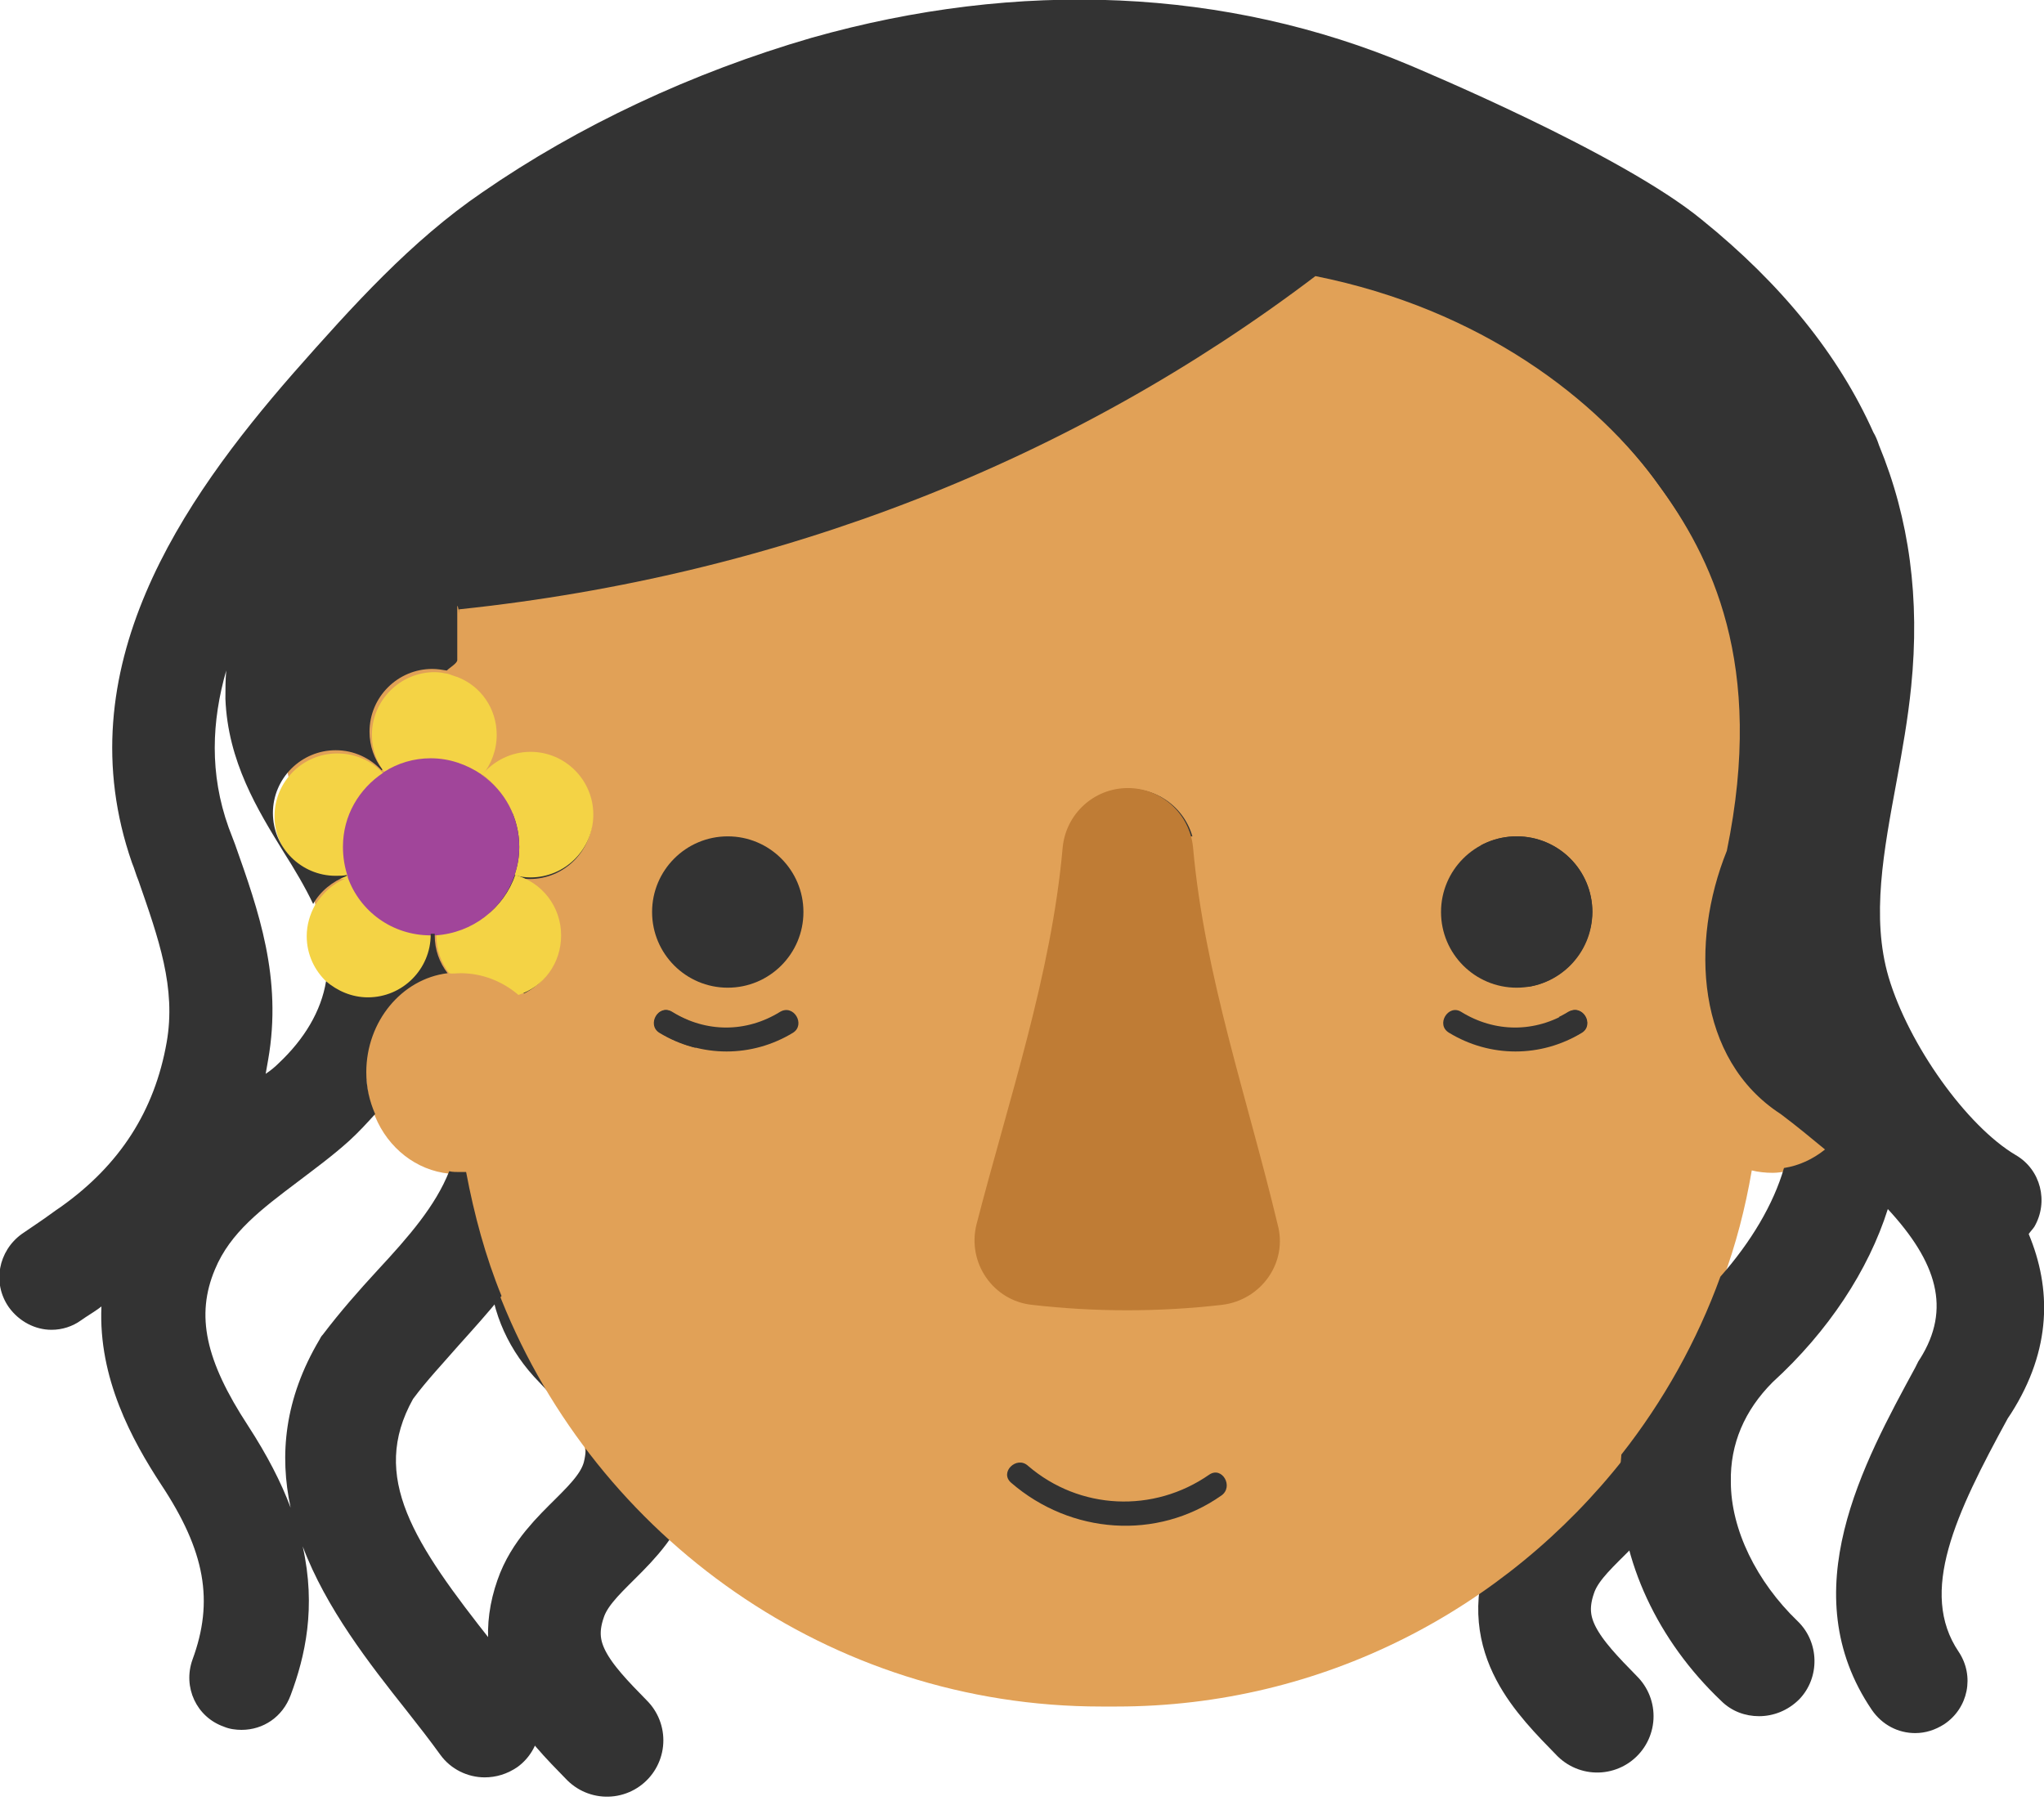 <?xml version="1.0" encoding="utf-8"?>
<!-- Generator: Adobe Illustrator 19.1.0, SVG Export Plug-In . SVG Version: 6.00 Build 0)  -->
<svg version="1.1" xmlns="http://www.w3.org/2000/svg" xmlns:xlink="http://www.w3.org/1999/xlink" x="0px" y="0px" width="253.9px"
	 height="223.7px" viewBox="0 0 253.9 223.7" enable-background="new 0 0 253.9 223.7" xml:space="preserve">
<g id="Layer_2">
	<polygon fill="#E1A157" points="31.7,76.8 43.6,133.5 58.3,138.5 53.9,156.7 69.7,163.9 73.7,185.6 93.3,195.7 177.3,192 
		190.6,204 219.4,164.3 208,152.2 216.3,140.4 232,145.4 216.3,49 152.4,17.3 	"/>
</g>
<g id="Layer_1">
	<path fill="none" stroke="#333333" stroke-width="14" stroke-linecap="round" stroke-linejoin="round" stroke-miterlimit="10" d="
		M198.4,213.2c-4.9-5-9.7-9.9-7-17.6c2.1-6.1,9.2-8.8,10.9-15.2c2-7.9-3.1-12-7.8-17.1c-4.9-5.4-5-13-0.1-18.5
		c4.7-5.2,10-9.3,7.9-17.3c-1.7-6.4-8.6-9-10.8-15c-2.8-7.7,2-12.6,6.9-17.6c5-5.2,6-12.7,1.3-18.4c-4.4-5.4-10.1-8.9-8.7-16.9
		c1.2-6.7,8-9.3,10.7-15.2c0.8-1.7,1.1-3.5,1.1-5.4"/>
	<path fill="none" stroke="#333333" stroke-width="14" stroke-linecap="round" stroke-linejoin="round" stroke-miterlimit="10" d="
		M75.4,216.2c-4.9-5-9.7-9.9-7-17.6c2.1-6.1,9.2-8.8,10.9-15.2c2-7.9-3.1-12-7.8-17.1c-4.9-5.4-5-13-0.1-18.5
		c4.7-5.2,10-9.3,7.9-17.3c-1.7-6.4-8.6-9-10.8-15c-2.8-7.7,2-12.6,6.9-17.6c5-5.2,6-12.7,1.3-18.4c-4.4-5.4-10.1-8.9-8.7-16.9
		c1.2-6.7,8-9.3,10.7-15.2c0.8-1.7,1.1-3.5,1.1-5.4"/>
	<path fill="#333333" d="M182.4,103.9H92.9c-20.5,0-37-16.6-37-37v-6.8c0-20.5,16.6-37,37-37h89.5c20.5,0,37,16.6,37,37v6.8
		C219.4,87.3,202.9,103.9,182.4,103.9z"/>
	<g>
		<path fill="none" d="M38.2,116.3c0-1.4,0.4-2.7,1-3.8c-1-2.2-2.3-4.3-3.7-6.5c-3.2-5.3-6.9-11.2-7.2-19c0-1.2,0-2.4,0.1-3.5
			c-1.8,6.3-2,12.8,0.3,19.5l0.8,2.1c2.9,8.1,5.9,16.6,4.1,26.8c-0.1,0.6-0.2,1.1-0.3,1.7c0.5-0.4,1.1-0.9,1.6-1.3
			c3.3-2.9,5.3-6.5,5.9-10.2C39.1,120.6,38.2,118.6,38.2,116.3z"/>
		<path fill="none" d="M56.7,82.4c-0.4,0.4-0.8,0.9-1.2,1.3c0.4,0.1,0.8,0.2,1.2,0.4V82.4z"/>
		<path fill="none" d="M43,77.6c0.2-0.3,0.4-0.5,0.6-0.8c-0.1,0-0.2,0-0.3,0C43.2,77,43.1,77.3,43,77.6z"/>
		<path fill="none" d="M46.7,138.5c-1,1.2-2.1,2.3-3.2,3.3c-2.1,1.9-4.3,3.6-6.4,5.1c-4.5,3.4-8.4,6.3-10.3,10.9
			c-2.4,5.7-1.2,11.3,4.1,19.4c2.4,3.6,4.1,7,5.3,10.2c-1.4-6.5-0.8-13.5,3.6-20.9c0.1-0.2,0.3-0.4,0.4-0.6c2.2-2.9,4.5-5.5,6.8-8
			c3.9-4.3,7.3-8,8.9-12.3C51.8,145.2,48.4,142.4,46.7,138.5z"/>
		<path fill="none" d="M217.6,145.4c-0.8,4.7-2,9.2-3.6,13.6c3.9-4.3,6.6-9,7.9-13.5c-0.6,0.1-1.2,0.2-1.8,0.2
			C219.3,145.7,218.4,145.6,217.6,145.4z"/>
		<path fill="#E1A157" d="M217.6,145.4c0.8,0.2,1.7,0.3,2.6,0.3c0.6,0,1.2-0.1,1.8-0.2c1.9-0.3,3.6-1.1,5.1-2.3
			c-1.7-1.4-3.6-2.9-5.5-4.4c-10.5-6.8-11.3-21.3-6.7-32.7c4.8-23.3-2.1-36.6-8.6-45.5c-7.8-11-22.4-22.2-42.9-26.3
			C133.2,57.2,97,71.5,57,75.7v6.7v1.7c3,1.1,4.8,3.9,4.8,7.2c0,1.9-0.7,3.6-1.9,5c0,0,0,0.1,0.1,0.1c1.4-1.7,3.5-2.8,5.9-2.8
			c4.3,0,7.7,3.5,7.7,7.8s-3.5,7.8-7.8,7.8c-0.7,0-1.3-0.1-2-0.3c0,0,0,0,0,0c3.3,0.9,5.7,3.9,5.7,7.5c0,3.4-2.2,6.3-5.3,7.4
			c-2-1.7-4.5-2.7-7.2-2.7c-0.5,0-0.9,0-1.4,0.1c-5.7,0.7-10.1,6-10.1,12.3c0,1.8,0.4,3.6,1.1,5.2c1.6,3.9,5.1,6.7,9.2,7.1
			c0.4,0.1,0.9,0.1,1.3,0.1c0.3,0,0.6,0,0.8,0c0.9,5.3,2.4,10.7,4.4,15.6C74.1,190.9,103,212,136.8,212h1.9
			c25.6,0,48.3-12.1,63-30.8c5.2-6.6,9.4-14.1,12.3-22.2C215.6,154.7,216.8,150.1,217.6,145.4z M98.4,128.3
			c-5.1,3.1-11.4,3.1-16.5,0c-1.6-1-0.1-3.6,1.5-2.6c4.2,2.6,9.2,2.6,13.4,0C98.6,124.7,100.1,127.3,98.4,128.3z M90.4,122.7
			c-5.2,0-9.4-4.2-9.4-9.4c0-5.2,4.2-9.4,9.4-9.4s9.4,4.2,9.4,9.4C99.7,118.5,95.5,122.7,90.4,122.7z M151.7,185.8
			c-8.1,5.6-18.8,4.8-26.1-1.6c-1.5-1.3,0.7-3.4,2.1-2.1c6.4,5.6,15.6,5.9,22.5,1.1C151.8,182.1,153.3,184.7,151.7,185.8z
			 M152,162.2c-7.8,0.9-15.8,0.9-23.6,0c-4.9-0.6-8.2-5.3-6.9-10c3.9-15.6,9.3-31,10.7-46.8c0.4-4.2,3.9-7.4,8.1-7.4
			s7.7,3.2,8.1,7.4c1.4,15.8,6.7,31.3,10.7,46.8C160.1,156.9,156.8,161.6,152,162.2z M196.4,128.3c-5.1,3.1-11.4,3.1-16.5,0
			c-1.6-1-0.1-3.6,1.5-2.6c4.2,2.6,9.2,2.6,13.4,0C196.6,124.7,198.1,127.3,196.4,128.3z M188.4,122.7c-5.2,0-9.4-4.2-9.4-9.4
			c0-5.2,4.2-9.4,9.4-9.4s9.4,4.2,9.4,9.4C197.7,118.5,193.5,122.7,188.4,122.7z"/>
		<path fill="#E1A157" d="M63.5,51.5c0.1,0,0.1,0,0.2,0l0.8-0.9C64.1,50.9,63.8,51.2,63.5,51.5z"/>
		<circle fill="#333333" cx="188.4" cy="113.3" r="9.4"/>
		<circle fill="#333333" cx="90.4" cy="113.3" r="9.4"/>
		<path fill="#BF7C35" d="M148.2,105.3c-0.4-4.2-3.9-7.4-8.1-7.4s-7.7,3.2-8.1,7.4c-1.4,15.8-6.7,31.3-10.7,46.8
			c-1.2,4.8,2.1,9.5,6.9,10c7.8,0.9,15.8,0.9,23.6,0c4.9-0.6,8.2-5.3,6.9-10C155,136.6,149.6,121.1,148.2,105.3z"/>
		<path fill="#333333" d="M96.9,125.7c-4.2,2.6-9.2,2.6-13.4,0c-1.6-1-3.2,1.6-1.5,2.6c5.1,3.1,11.4,3.1,16.5,0
			C100.1,127.3,98.6,124.7,96.9,125.7z"/>
		<path fill="#333333" d="M150.2,183.2c-6.9,4.8-16.1,4.4-22.5-1.1c-1.4-1.3-3.6,0.8-2.1,2.1c7.4,6.4,18.1,7.2,26.1,1.6
			C153.3,184.7,151.8,182.1,150.2,183.2z"/>
		<path fill="#F4D345" d="M57.2,120.9c2.7,0,5.2,1,7.2,2.7c3.1-1,5.3-3.9,5.3-7.4c0-3.6-2.4-6.6-5.7-7.5c-1.4,4.1-5.2,7.1-9.8,7.3
			c0,0.1,0,0.1,0,0.2c0,1.8,0.6,3.4,1.6,4.7C56.2,121,56.7,120.9,57.2,120.9z"/>
		<path fill="#F4D345" d="M53.6,94.3c2.3,0,4.5,0.7,6.3,2c1.1-1.3,1.8-3.1,1.8-5c0-3.3-2-6.1-4.9-7.2c-0.4-0.1-0.8-0.3-1.2-0.4
			c-0.5-0.1-1.1-0.2-1.6-0.2c-4.3,0-7.8,3.5-7.8,7.8c0,1.8,0.6,3.4,1.6,4.7C49.5,94.9,51.5,94.3,53.6,94.3z"/>
		<path fill="#F4D345" d="M64.5,105.2c0,1.2-0.2,2.4-0.6,3.5c0.6,0.2,1.3,0.3,2,0.3c4.3,0,7.8-3.5,7.8-7.8s-3.5-7.8-7.8-7.8
			c-2.4,0-4.5,1.1-6,2.8C62.7,98.3,64.5,101.6,64.5,105.2z"/>
		<path fill="#F4D345" d="M47.6,96.1c-1.4-1.6-3.5-2.5-5.7-2.5c-4.3,0-7.8,3.5-7.8,7.8s3.5,7.8,7.8,7.8c0.5,0,0.9,0,1.4-0.1
			c-0.4-1.2-0.6-2.4-0.6-3.7C42.7,101.4,44.6,98,47.6,96.1z"/>
		<path fill="#F4D345" d="M43.3,109c-1.8,0.6-3.2,1.9-4.2,3.5c-0.6,1.1-1,2.4-1,3.8c0,2.3,1,4.3,2.5,5.7c1.4,1.3,3.2,2,5.2,2
			c4.3,0,7.8-3.5,7.8-7.8c0,0,0-0.1,0-0.1c0,0,0,0-0.1,0C48.9,116.2,44.9,113.2,43.3,109z"/>
		<path fill="#A1459A" d="M63.9,108.8C63.9,108.8,63.9,108.8,63.9,108.8c0.4-1.2,0.6-2.3,0.6-3.6c0-3.7-1.8-6.9-4.6-8.9
			c0,0-0.1-0.1-0.1-0.1c-1.8-1.2-3.9-2-6.3-2c-2.1,0-4.1,0.6-5.8,1.7c0,0-0.1,0.1-0.1,0.1c-3,2-5,5.3-5,9.2c0,1.3,0.2,2.5,0.6,3.7
			c0,0,0,0.1,0,0.1c1.5,4.2,5.5,7.2,10.3,7.2c0,0,0,0,0.1,0c0.2,0,0.3,0,0.5,0C58.7,115.9,62.5,112.9,63.9,108.8z"/>
		<path fill="#333333" d="M252,153.3c0.2-0.3,0.5-0.6,0.7-0.9c1.8-3.1,0.8-7.1-2.3-8.9c-6.1-3.6-13.3-13.7-15.8-22.1
			c-2.2-7.5-0.6-15.7,1-24.4c0.7-3.8,1.4-7.7,1.8-11.7c1.1-10.9-0.2-20.8-4-30c-0.2-0.6-0.4-1.1-0.7-1.6
			c-4.3-9.6-11.4-18.4-21.3-26.4C201.3,19,176,8.5,175.1,8.1c-22.8-9.6-48.5-10.7-74.3-3.4C86,9,71.9,15.6,59.9,23.9
			C51.1,29.9,43.8,38,36.4,46.4C22.7,62.1,8,83.1,16.4,107.2c0.3,0.7,0.5,1.5,0.8,2.2c2.5,7.2,4.7,13.3,3.5,20.1
			c-1.5,8.5-5.8,15.2-13.1,20.4c-0.9,0.6-1.8,1.3-2.7,1.9c-0.7,0.5-1.5,1-2.2,1.5c-2.9,2.1-3.7,6.1-1.6,9.1c1.3,1.8,3.3,2.8,5.3,2.8
			c1.3,0,2.6-0.4,3.7-1.2c0.7-0.5,1.4-0.9,2.1-1.4c0.1-0.1,0.3-0.2,0.4-0.3c-0.4,8.9,3.8,16.6,7.4,22.1c5.5,8.3,6.6,14.5,3.9,21.8
			c-1.2,3.4,0.5,7.1,3.9,8.3c0.7,0.3,1.5,0.4,2.2,0.4c2.7,0,5.1-1.6,6.1-4.3c1.8-4.8,3.2-10.9,1.5-18.5c2.9,7.7,8.3,14.6,12.9,20.4
			c1.5,1.9,2.9,3.7,4.2,5.5c1.3,1.8,3.4,2.8,5.5,2.8c1.4,0,2.8-0.4,4.1-1.3c3-2.2,3.7-6.5,1.4-9.6c-1.4-2-3-3.9-4.5-5.8
			c-9.8-12.4-15.3-20.6-9.9-30.3c1.7-2.3,3.7-4.4,5.7-6.7c1.8-2,3.6-4,5.3-6.1c-2-4.9-3.4-10.1-4.4-15.4c-0.3,0-0.5,0-0.8,0
			c-0.4,0-0.9,0-1.3-0.1c-1.7,4.3-5,8.1-8.9,12.3c-2.3,2.5-4.6,5.1-6.8,8c-0.2,0.2-0.3,0.4-0.4,0.6c-4.4,7.4-5,14.4-3.6,20.9
			c-1.2-3.2-2.9-6.5-5.3-10.2c-5.3-8.1-6.5-13.7-4.1-19.4c1.9-4.6,5.8-7.5,10.3-10.9c2.1-1.6,4.3-3.2,6.4-5.1
			c1.2-1.1,2.2-2.2,3.2-3.3c-0.7-1.6-1.1-3.3-1.1-5.2c0-6.3,4.4-11.6,10.1-12.3c-1-1.3-1.6-2.9-1.6-4.7c0-0.1,0-0.1,0-0.2
			c-0.2,0-0.3,0-0.5,0c0,0,0,0.1,0,0.1c0,4.3-3.5,7.8-7.8,7.8c-2,0-3.8-0.8-5.2-2c-0.6,3.7-2.7,7.2-5.9,10.2c-0.5,0.5-1,0.9-1.6,1.3
			c0.1-0.6,0.2-1.1,0.3-1.7c1.8-10.2-1.2-18.6-4.1-26.8l-0.8-2.1c-2.4-6.7-2.1-13.2-0.3-19.5c-0.1,1.2-0.1,2.3-0.1,3.5
			c0.3,7.8,4,13.8,7.2,19c1.4,2.2,2.7,4.4,3.7,6.5c0.9-1.6,2.4-2.8,4.2-3.5c0,0,0-0.1,0-0.1c-0.5,0.1-0.9,0.1-1.4,0.1
			c-4.3,0-7.8-3.5-7.8-7.8s3.5-7.8,7.8-7.8c2.3,0,4.3,1,5.7,2.5c0,0,0.1-0.1,0.1-0.1c-1-1.3-1.6-2.9-1.6-4.7c0-4.3,3.5-7.8,7.8-7.8
			c0.6,0,1.2,0.1,1.8,0.2c0.4-0.4,1.3-0.9,1.3-1.3v-6.7c40-4.2,76.2-18.5,106.3-41.4c20.5,4.1,35.1,15.3,42.9,26.3
			c6.5,8.9,13.3,22.2,8.5,45.5c-4.6,11.4-3.8,25.9,6.7,32.7c2,1.5,3.8,3,5.5,4.4c-1.5,1.2-3.2,2-5.1,2.3c-1.3,4.5-4.1,9.2-7.9,13.5
			c-2.9,8-7.1,15.5-12.3,22.1c-0.1,1.1-0.2,2.3-0.2,3.5c0.1,9.7,4.7,19.6,12.6,27.1c1.3,1.3,3,1.9,4.7,1.9c1.8,0,3.6-0.7,5-2.1
			c2.6-2.7,2.5-7.1-0.2-9.7c-5.1-4.9-8.3-11.4-8.3-17.3c-0.1-4.7,1.7-8.9,5.2-12.4c6.9-6.3,11.9-13.9,14.3-21.5
			c6.1,6.6,7.9,12.4,4,18.6c-0.1,0.1-0.1,0.2-0.2,0.3l-0.4,0.8c-6.4,11.8-15.3,27.9-5.4,42.5c1.3,1.9,3.3,2.9,5.4,2.9
			c1.3,0,2.5-0.4,3.6-1.1c3-2,3.8-6,1.8-9c-5-7.4-0.4-17.1,6.1-29l0.4-0.6C254.9,167.6,254.8,160,252,153.3z"/>
		<path fill="#333333" d="M194.9,125.7c-4.2,2.6-9.2,2.6-13.4,0c-1.6-1-3.2,1.6-1.5,2.6c5.1,3.1,11.4,3.1,16.5,0
			C198.1,127.3,196.6,124.7,194.9,125.7z"/>
	</g>
</g>
</svg>
